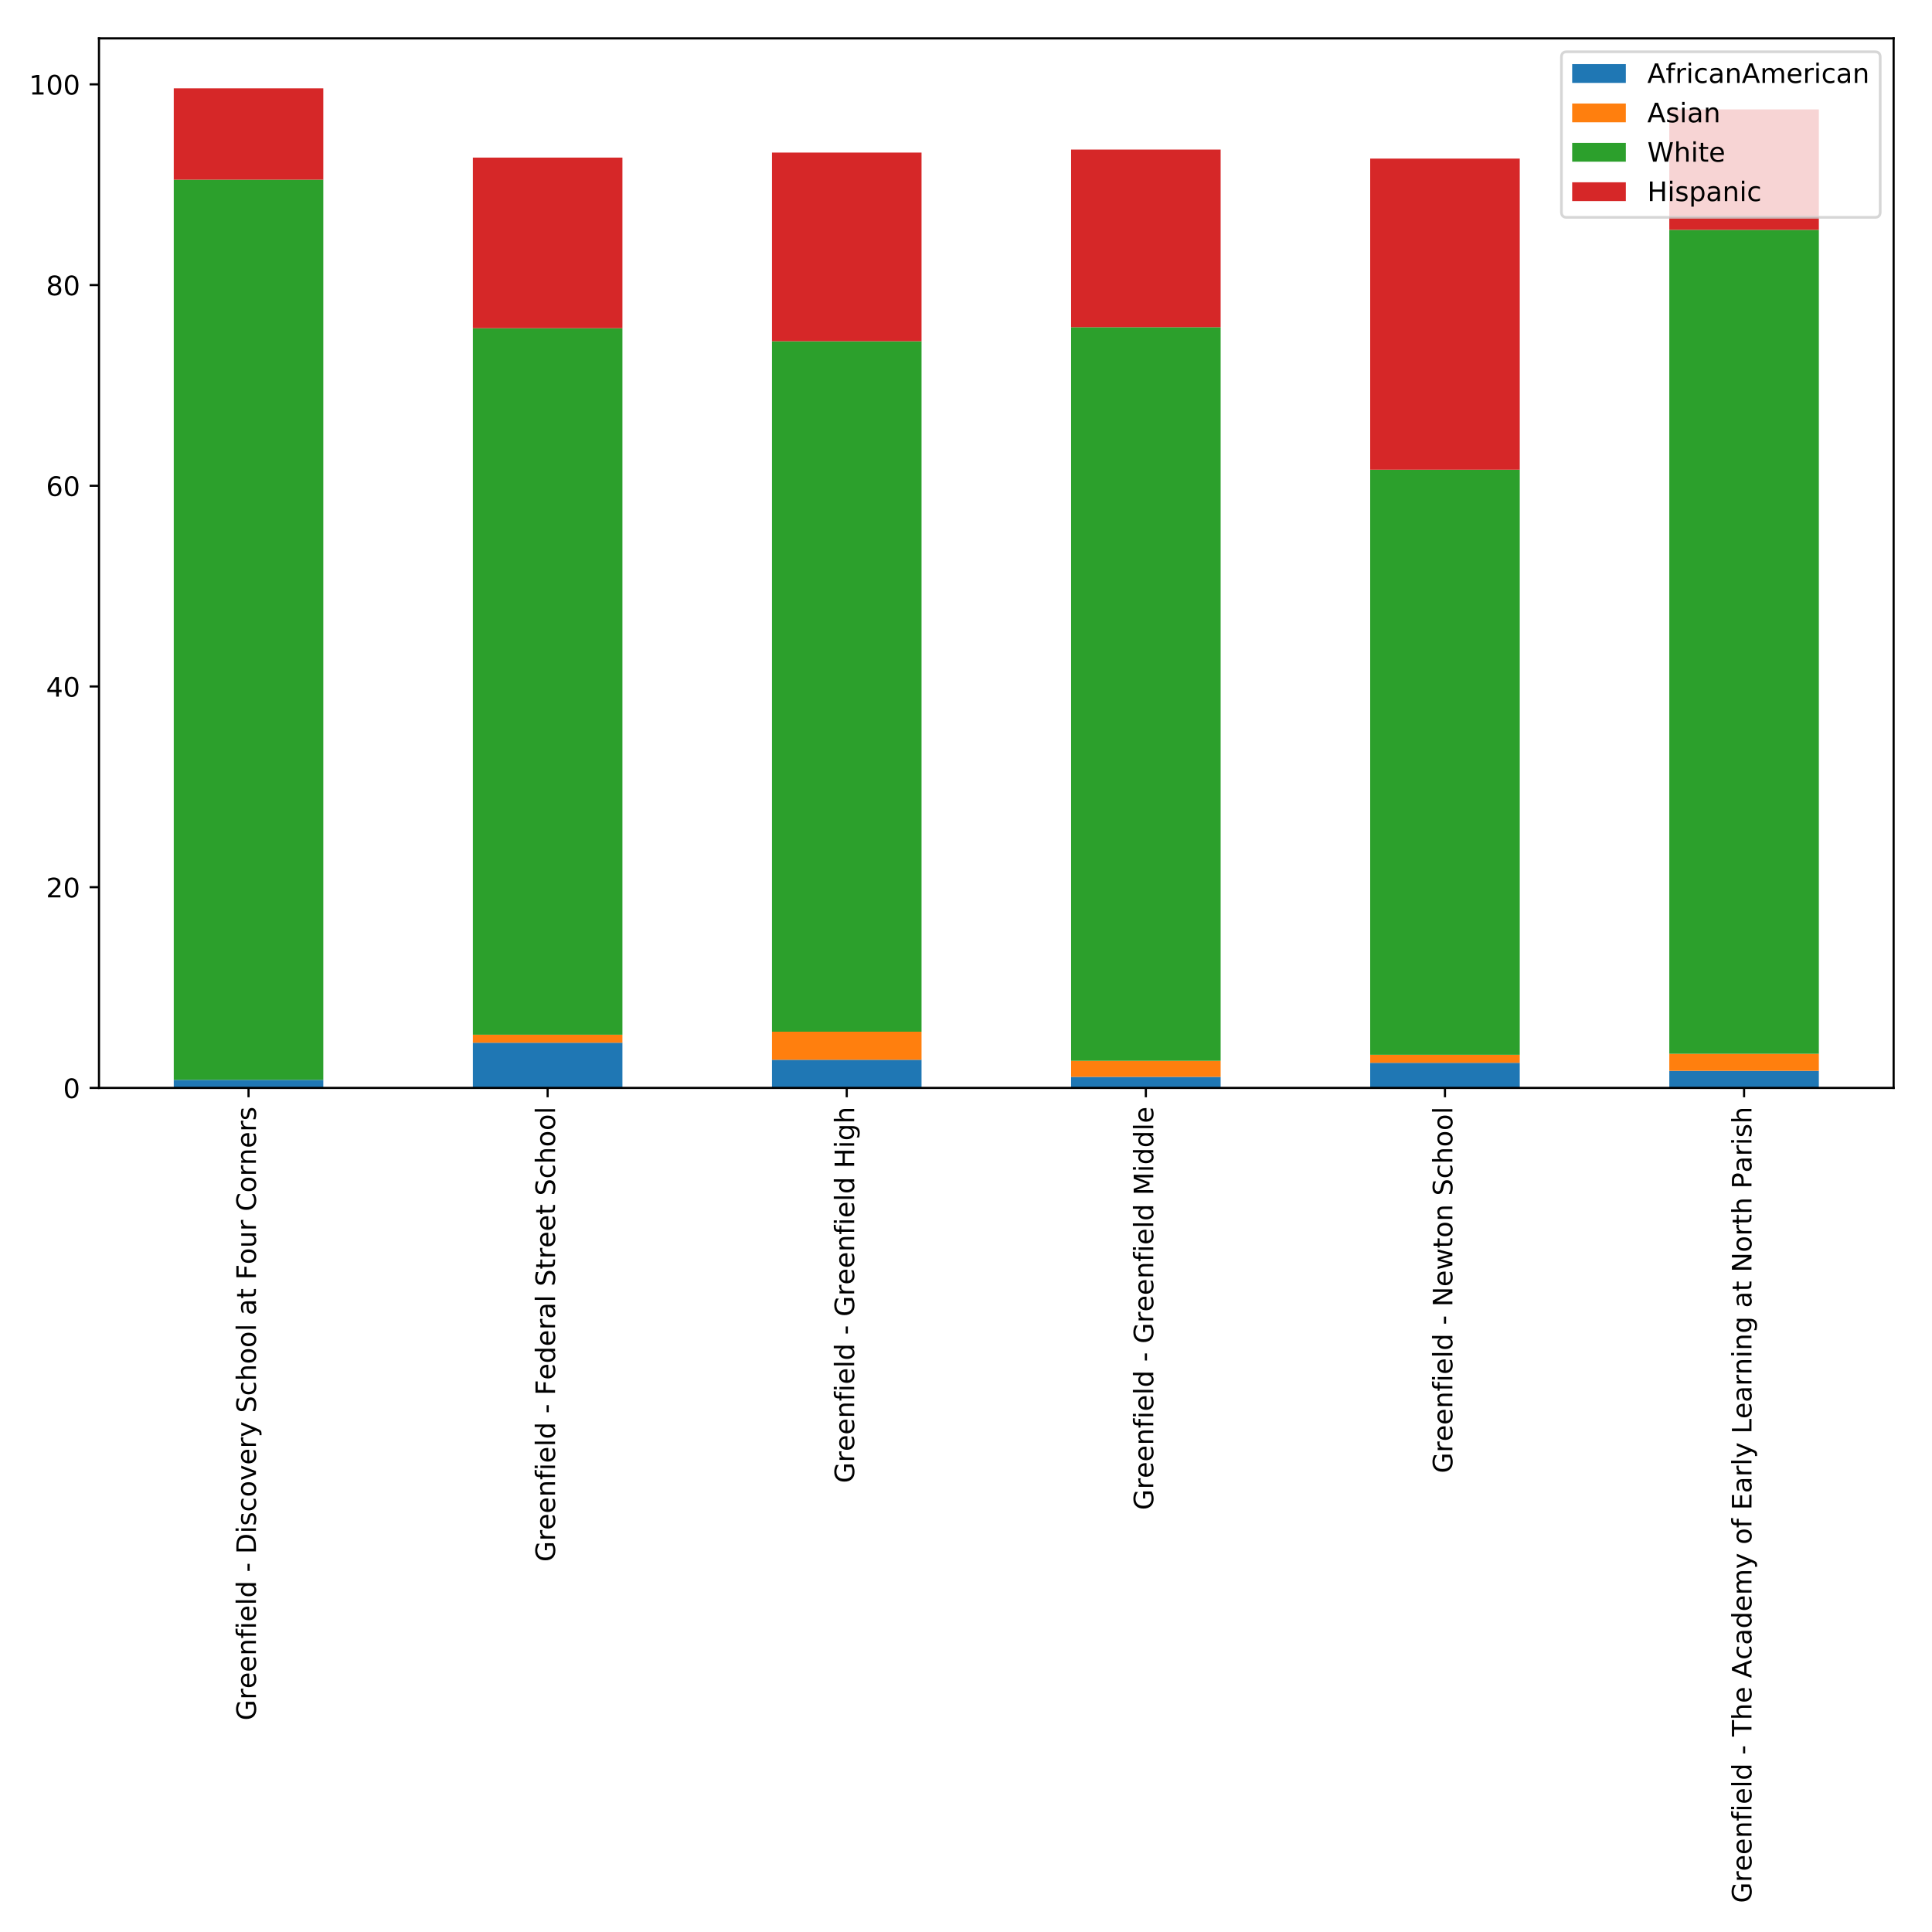 <?xml version="1.0" encoding="utf-8" standalone="no"?>
<!DOCTYPE svg PUBLIC "-//W3C//DTD SVG 1.1//EN"
  "http://www.w3.org/Graphics/SVG/1.1/DTD/svg11.dtd">
<!-- Created with matplotlib (http://matplotlib.org/) -->
<svg height="720pt" version="1.1" viewBox="0 0 720 720" width="720pt" xmlns="http://www.w3.org/2000/svg" xmlns:xlink="http://www.w3.org/1999/xlink">
 <defs>
  <style type="text/css">
*{stroke-linecap:butt;stroke-linejoin:round;}
  </style>
 </defs>
 <g id="figure_1">
  <g id="patch_1">
   <path d="M 0 720 
L 720 720 
L 720 0 
L 0 0 
z
" style="fill:#ffffff;"/>
  </g>
  <g id="axes_1">
   <g id="patch_2">
    <path d="M 36.888 405.425 
L 705.7 405.425 
L 705.7 14.3 
L 36.888 14.3 
z
" style="fill:#ffffff;"/>
   </g>
   <g id="patch_3">
    <path clip-path="url(#pd525a1f369)" d="M 64.755 405.425 
L 120.489 405.425 
L 120.489 402.433 
L 64.755 402.433 
z
" style="fill:#1f77b4;"/>
   </g>
   <g id="patch_4">
    <path clip-path="url(#pd525a1f369)" d="M 176.223 405.425 
L 231.958 405.425 
L 231.958 388.595 
L 176.223 388.595 
z
" style="fill:#1f77b4;"/>
   </g>
   <g id="patch_5">
    <path clip-path="url(#pd525a1f369)" d="M 287.692 405.425 
L 343.427 405.425 
L 343.427 394.953 
L 287.692 394.953 
z
" style="fill:#1f77b4;"/>
   </g>
   <g id="patch_6">
    <path clip-path="url(#pd525a1f369)" d="M 399.161 405.425 
L 454.895 405.425 
L 454.895 401.311 
L 399.161 401.311 
z
" style="fill:#1f77b4;"/>
   </g>
   <g id="patch_7">
    <path clip-path="url(#pd525a1f369)" d="M 510.63 405.425 
L 566.364 405.425 
L 566.364 396.075 
L 510.63 396.075 
z
" style="fill:#1f77b4;"/>
   </g>
   <g id="patch_8">
    <path clip-path="url(#pd525a1f369)" d="M 622.098 405.425 
L 677.833 405.425 
L 677.833 399.067 
L 622.098 399.067 
z
" style="fill:#1f77b4;"/>
   </g>
   <g id="patch_9">
    <path clip-path="url(#pd525a1f369)" d="M 64.755 405.425 
L 120.489 405.425 
L 120.489 405.425 
L 64.755 405.425 
z
" style="fill:#ff7f0e;"/>
   </g>
   <g id="patch_10">
    <path clip-path="url(#pd525a1f369)" d="M 176.223 388.595 
L 231.958 388.595 
L 231.958 385.603 
L 176.223 385.603 
z
" style="fill:#ff7f0e;"/>
   </g>
   <g id="patch_11">
    <path clip-path="url(#pd525a1f369)" d="M 287.692 394.953 
L 343.427 394.953 
L 343.427 384.481 
L 287.692 384.481 
z
" style="fill:#ff7f0e;"/>
   </g>
   <g id="patch_12">
    <path clip-path="url(#pd525a1f369)" d="M 399.161 401.311 
L 454.895 401.311 
L 454.895 395.327 
L 399.161 395.327 
z
" style="fill:#ff7f0e;"/>
   </g>
   <g id="patch_13">
    <path clip-path="url(#pd525a1f369)" d="M 510.63 396.075 
L 566.364 396.075 
L 566.364 393.083 
L 510.63 393.083 
z
" style="fill:#ff7f0e;"/>
   </g>
   <g id="patch_14">
    <path clip-path="url(#pd525a1f369)" d="M 622.098 399.067 
L 677.833 399.067 
L 677.833 392.709 
L 622.098 392.709 
z
" style="fill:#ff7f0e;"/>
   </g>
   <g id="patch_15">
    <path clip-path="url(#pd525a1f369)" d="M 64.755 402.433 
L 120.489 402.433 
L 120.489 66.959 
L 64.755 66.959 
z
" style="fill:#2ca02c;"/>
   </g>
   <g id="patch_16">
    <path clip-path="url(#pd525a1f369)" d="M 176.223 385.603 
L 231.958 385.603 
L 231.958 122.31 
L 176.223 122.31 
z
" style="fill:#2ca02c;"/>
   </g>
   <g id="patch_17">
    <path clip-path="url(#pd525a1f369)" d="M 287.692 384.481 
L 343.427 384.481 
L 343.427 127.172 
L 287.692 127.172 
z
" style="fill:#2ca02c;"/>
   </g>
   <g id="patch_18">
    <path clip-path="url(#pd525a1f369)" d="M 399.161 395.327 
L 454.895 395.327 
L 454.895 121.936 
L 399.161 121.936 
z
" style="fill:#2ca02c;"/>
   </g>
   <g id="patch_19">
    <path clip-path="url(#pd525a1f369)" d="M 510.63 393.083 
L 566.364 393.083 
L 566.364 175.043 
L 510.63 175.043 
z
" style="fill:#2ca02c;"/>
   </g>
   <g id="patch_20">
    <path clip-path="url(#pd525a1f369)" d="M 622.098 392.709 
L 677.833 392.709 
L 677.833 85.658 
L 622.098 85.658 
z
" style="fill:#2ca02c;"/>
   </g>
   <g id="patch_21">
    <path clip-path="url(#pd525a1f369)" d="M 64.755 66.959 
L 120.489 66.959 
L 120.489 32.925 
L 64.755 32.925 
z
" style="fill:#d62728;"/>
   </g>
   <g id="patch_22">
    <path clip-path="url(#pd525a1f369)" d="M 176.223 122.31 
L 231.958 122.31 
L 231.958 58.731 
L 176.223 58.731 
z
" style="fill:#d62728;"/>
   </g>
   <g id="patch_23">
    <path clip-path="url(#pd525a1f369)" d="M 287.692 127.172 
L 343.427 127.172 
L 343.427 56.861 
L 287.692 56.861 
z
" style="fill:#d62728;"/>
   </g>
   <g id="patch_24">
    <path clip-path="url(#pd525a1f369)" d="M 399.161 121.936 
L 454.895 121.936 
L 454.895 55.739 
L 399.161 55.739 
z
" style="fill:#d62728;"/>
   </g>
   <g id="patch_25">
    <path clip-path="url(#pd525a1f369)" d="M 510.63 175.043 
L 566.364 175.043 
L 566.364 59.105 
L 510.63 59.105 
z
" style="fill:#d62728;"/>
   </g>
   <g id="patch_26">
    <path clip-path="url(#pd525a1f369)" d="M 622.098 85.658 
L 677.833 85.658 
L 677.833 40.779 
L 622.098 40.779 
z
" style="fill:#d62728;"/>
   </g>
   <g id="matplotlib.axis_1">
    <g id="xtick_1">
     <g id="line2d_1">
      <defs>
       <path d="M 0 0 
L 0 3.5 
" id="m0f4502c259" style="stroke:#000000;stroke-width:0.8;"/>
      </defs>
      <g>
       <use style="stroke:#000000;stroke-width:0.8;" x="92.622" xlink:href="#m0f4502c259" y="405.425"/>
      </g>
     </g>
     <g id="text_1">
      <!-- Greenfield - Discovery School at Four Corners -->
      <defs>
       <path d="M 59.516 10.406 
L 59.516 29.984 
L 43.406 29.984 
L 43.406 38.094 
L 69.281 38.094 
L 69.281 6.781 
Q 63.578 2.734 56.688 0.656 
Q 49.812 -1.422 42 -1.422 
Q 24.906 -1.422 15.25 8.562 
Q 5.609 18.562 5.609 36.375 
Q 5.609 54.25 15.25 64.234 
Q 24.906 74.219 42 74.219 
Q 49.125 74.219 55.547 72.453 
Q 61.969 70.703 67.391 67.281 
L 67.391 56.781 
Q 61.922 61.422 55.766 63.766 
Q 49.609 66.109 42.828 66.109 
Q 29.438 66.109 22.719 58.641 
Q 16.016 51.172 16.016 36.375 
Q 16.016 21.625 22.719 14.156 
Q 29.438 6.688 42.828 6.688 
Q 48.047 6.688 52.141 7.594 
Q 56.25 8.5 59.516 10.406 
z
" id="DejaVuSans-47"/>
       <path d="M 41.109 46.297 
Q 39.594 47.172 37.812 47.578 
Q 36.031 48 33.891 48 
Q 26.266 48 22.188 43.047 
Q 18.109 38.094 18.109 28.812 
L 18.109 0 
L 9.078 0 
L 9.078 54.688 
L 18.109 54.688 
L 18.109 46.188 
Q 20.953 51.172 25.484 53.578 
Q 30.031 56 36.531 56 
Q 37.453 56 38.578 55.875 
Q 39.703 55.766 41.062 55.516 
z
" id="DejaVuSans-72"/>
       <path d="M 56.203 29.594 
L 56.203 25.203 
L 14.891 25.203 
Q 15.484 15.922 20.484 11.062 
Q 25.484 6.203 34.422 6.203 
Q 39.594 6.203 44.453 7.469 
Q 49.312 8.734 54.109 11.281 
L 54.109 2.781 
Q 49.266 0.734 44.188 -0.344 
Q 39.109 -1.422 33.891 -1.422 
Q 20.797 -1.422 13.156 6.188 
Q 5.516 13.812 5.516 26.812 
Q 5.516 40.234 12.766 48.109 
Q 20.016 56 32.328 56 
Q 43.359 56 49.781 48.891 
Q 56.203 41.797 56.203 29.594 
z
M 47.219 32.234 
Q 47.125 39.594 43.094 43.984 
Q 39.062 48.391 32.422 48.391 
Q 24.906 48.391 20.391 44.141 
Q 15.875 39.891 15.188 32.172 
z
" id="DejaVuSans-65"/>
       <path d="M 54.891 33.016 
L 54.891 0 
L 45.906 0 
L 45.906 32.719 
Q 45.906 40.484 42.875 44.328 
Q 39.844 48.188 33.797 48.188 
Q 26.516 48.188 22.312 43.547 
Q 18.109 38.922 18.109 30.906 
L 18.109 0 
L 9.078 0 
L 9.078 54.688 
L 18.109 54.688 
L 18.109 46.188 
Q 21.344 51.125 25.703 53.562 
Q 30.078 56 35.797 56 
Q 45.219 56 50.047 50.172 
Q 54.891 44.344 54.891 33.016 
z
" id="DejaVuSans-6e"/>
       <path d="M 37.109 75.984 
L 37.109 68.5 
L 28.516 68.5 
Q 23.688 68.5 21.797 66.547 
Q 19.922 64.594 19.922 59.516 
L 19.922 54.688 
L 34.719 54.688 
L 34.719 47.703 
L 19.922 47.703 
L 19.922 0 
L 10.891 0 
L 10.891 47.703 
L 2.297 47.703 
L 2.297 54.688 
L 10.891 54.688 
L 10.891 58.5 
Q 10.891 67.625 15.141 71.797 
Q 19.391 75.984 28.609 75.984 
z
" id="DejaVuSans-66"/>
       <path d="M 9.422 54.688 
L 18.406 54.688 
L 18.406 0 
L 9.422 0 
z
M 9.422 75.984 
L 18.406 75.984 
L 18.406 64.594 
L 9.422 64.594 
z
" id="DejaVuSans-69"/>
       <path d="M 9.422 75.984 
L 18.406 75.984 
L 18.406 0 
L 9.422 0 
z
" id="DejaVuSans-6c"/>
       <path d="M 45.406 46.391 
L 45.406 75.984 
L 54.391 75.984 
L 54.391 0 
L 45.406 0 
L 45.406 8.203 
Q 42.578 3.328 38.25 0.953 
Q 33.938 -1.422 27.875 -1.422 
Q 17.969 -1.422 11.734 6.484 
Q 5.516 14.406 5.516 27.297 
Q 5.516 40.188 11.734 48.094 
Q 17.969 56 27.875 56 
Q 33.938 56 38.25 53.625 
Q 42.578 51.266 45.406 46.391 
z
M 14.797 27.297 
Q 14.797 17.391 18.875 11.75 
Q 22.953 6.109 30.078 6.109 
Q 37.203 6.109 41.297 11.75 
Q 45.406 17.391 45.406 27.297 
Q 45.406 37.203 41.297 42.844 
Q 37.203 48.484 30.078 48.484 
Q 22.953 48.484 18.875 42.844 
Q 14.797 37.203 14.797 27.297 
z
" id="DejaVuSans-64"/>
       <path id="DejaVuSans-20"/>
       <path d="M 4.891 31.391 
L 31.203 31.391 
L 31.203 23.391 
L 4.891 23.391 
z
" id="DejaVuSans-2d"/>
       <path d="M 19.672 64.797 
L 19.672 8.109 
L 31.594 8.109 
Q 46.688 8.109 53.688 14.938 
Q 60.688 21.781 60.688 36.531 
Q 60.688 51.172 53.688 57.984 
Q 46.688 64.797 31.594 64.797 
z
M 9.812 72.906 
L 30.078 72.906 
Q 51.266 72.906 61.172 64.094 
Q 71.094 55.281 71.094 36.531 
Q 71.094 17.672 61.125 8.828 
Q 51.172 0 30.078 0 
L 9.812 0 
z
" id="DejaVuSans-44"/>
       <path d="M 44.281 53.078 
L 44.281 44.578 
Q 40.484 46.531 36.375 47.5 
Q 32.281 48.484 27.875 48.484 
Q 21.188 48.484 17.844 46.438 
Q 14.5 44.391 14.5 40.281 
Q 14.5 37.156 16.891 35.375 
Q 19.281 33.594 26.516 31.984 
L 29.594 31.297 
Q 39.156 29.25 43.188 25.516 
Q 47.219 21.781 47.219 15.094 
Q 47.219 7.469 41.188 3.016 
Q 35.156 -1.422 24.609 -1.422 
Q 20.219 -1.422 15.453 -0.562 
Q 10.688 0.297 5.422 2 
L 5.422 11.281 
Q 10.406 8.688 15.234 7.391 
Q 20.062 6.109 24.812 6.109 
Q 31.156 6.109 34.562 8.281 
Q 37.984 10.453 37.984 14.406 
Q 37.984 18.062 35.516 20.016 
Q 33.062 21.969 24.703 23.781 
L 21.578 24.516 
Q 13.234 26.266 9.516 29.906 
Q 5.812 33.547 5.812 39.891 
Q 5.812 47.609 11.281 51.797 
Q 16.75 56 26.812 56 
Q 31.781 56 36.172 55.266 
Q 40.578 54.547 44.281 53.078 
z
" id="DejaVuSans-73"/>
       <path d="M 48.781 52.594 
L 48.781 44.188 
Q 44.969 46.297 41.141 47.344 
Q 37.312 48.391 33.406 48.391 
Q 24.656 48.391 19.812 42.844 
Q 14.984 37.312 14.984 27.297 
Q 14.984 17.281 19.812 11.734 
Q 24.656 6.203 33.406 6.203 
Q 37.312 6.203 41.141 7.25 
Q 44.969 8.297 48.781 10.406 
L 48.781 2.094 
Q 45.016 0.344 40.984 -0.531 
Q 36.969 -1.422 32.422 -1.422 
Q 20.062 -1.422 12.781 6.344 
Q 5.516 14.109 5.516 27.297 
Q 5.516 40.672 12.859 48.328 
Q 20.219 56 33.016 56 
Q 37.156 56 41.109 55.141 
Q 45.062 54.297 48.781 52.594 
z
" id="DejaVuSans-63"/>
       <path d="M 30.609 48.391 
Q 23.391 48.391 19.188 42.75 
Q 14.984 37.109 14.984 27.297 
Q 14.984 17.484 19.156 11.844 
Q 23.344 6.203 30.609 6.203 
Q 37.797 6.203 41.984 11.859 
Q 46.188 17.531 46.188 27.297 
Q 46.188 37.016 41.984 42.703 
Q 37.797 48.391 30.609 48.391 
z
M 30.609 56 
Q 42.328 56 49.016 48.375 
Q 55.719 40.766 55.719 27.297 
Q 55.719 13.875 49.016 6.219 
Q 42.328 -1.422 30.609 -1.422 
Q 18.844 -1.422 12.172 6.219 
Q 5.516 13.875 5.516 27.297 
Q 5.516 40.766 12.172 48.375 
Q 18.844 56 30.609 56 
z
" id="DejaVuSans-6f"/>
       <path d="M 2.984 54.688 
L 12.5 54.688 
L 29.594 8.797 
L 46.688 54.688 
L 56.203 54.688 
L 35.688 0 
L 23.484 0 
z
" id="DejaVuSans-76"/>
       <path d="M 32.172 -5.078 
Q 28.375 -14.844 24.75 -17.812 
Q 21.141 -20.797 15.094 -20.797 
L 7.906 -20.797 
L 7.906 -13.281 
L 13.188 -13.281 
Q 16.891 -13.281 18.938 -11.516 
Q 21 -9.766 23.484 -3.219 
L 25.094 0.875 
L 2.984 54.688 
L 12.5 54.688 
L 29.594 11.922 
L 46.688 54.688 
L 56.203 54.688 
z
" id="DejaVuSans-79"/>
       <path d="M 53.516 70.516 
L 53.516 60.891 
Q 47.906 63.578 42.922 64.891 
Q 37.938 66.219 33.297 66.219 
Q 25.25 66.219 20.875 63.094 
Q 16.5 59.969 16.5 54.203 
Q 16.5 49.359 19.406 46.891 
Q 22.312 44.438 30.422 42.922 
L 36.375 41.703 
Q 47.406 39.594 52.656 34.297 
Q 57.906 29 57.906 20.125 
Q 57.906 9.516 50.797 4.047 
Q 43.703 -1.422 29.984 -1.422 
Q 24.812 -1.422 18.969 -0.25 
Q 13.141 0.922 6.891 3.219 
L 6.891 13.375 
Q 12.891 10.016 18.656 8.297 
Q 24.422 6.594 29.984 6.594 
Q 38.422 6.594 43.016 9.906 
Q 47.609 13.234 47.609 19.391 
Q 47.609 24.75 44.312 27.781 
Q 41.016 30.812 33.5 32.328 
L 27.484 33.5 
Q 16.453 35.688 11.516 40.375 
Q 6.594 45.062 6.594 53.422 
Q 6.594 63.094 13.406 68.656 
Q 20.219 74.219 32.172 74.219 
Q 37.312 74.219 42.625 73.281 
Q 47.953 72.359 53.516 70.516 
z
" id="DejaVuSans-53"/>
       <path d="M 54.891 33.016 
L 54.891 0 
L 45.906 0 
L 45.906 32.719 
Q 45.906 40.484 42.875 44.328 
Q 39.844 48.188 33.797 48.188 
Q 26.516 48.188 22.312 43.547 
Q 18.109 38.922 18.109 30.906 
L 18.109 0 
L 9.078 0 
L 9.078 75.984 
L 18.109 75.984 
L 18.109 46.188 
Q 21.344 51.125 25.703 53.562 
Q 30.078 56 35.797 56 
Q 45.219 56 50.047 50.172 
Q 54.891 44.344 54.891 33.016 
z
" id="DejaVuSans-68"/>
       <path d="M 34.281 27.484 
Q 23.391 27.484 19.188 25 
Q 14.984 22.516 14.984 16.5 
Q 14.984 11.719 18.141 8.906 
Q 21.297 6.109 26.703 6.109 
Q 34.188 6.109 38.703 11.406 
Q 43.219 16.703 43.219 25.484 
L 43.219 27.484 
z
M 52.203 31.203 
L 52.203 0 
L 43.219 0 
L 43.219 8.297 
Q 40.141 3.328 35.547 0.953 
Q 30.953 -1.422 24.312 -1.422 
Q 15.922 -1.422 10.953 3.297 
Q 6 8.016 6 15.922 
Q 6 25.141 12.172 29.828 
Q 18.359 34.516 30.609 34.516 
L 43.219 34.516 
L 43.219 35.406 
Q 43.219 41.609 39.141 45 
Q 35.062 48.391 27.688 48.391 
Q 23 48.391 18.547 47.266 
Q 14.109 46.141 10.016 43.891 
L 10.016 52.203 
Q 14.938 54.109 19.578 55.047 
Q 24.219 56 28.609 56 
Q 40.484 56 46.344 49.844 
Q 52.203 43.703 52.203 31.203 
z
" id="DejaVuSans-61"/>
       <path d="M 18.312 70.219 
L 18.312 54.688 
L 36.812 54.688 
L 36.812 47.703 
L 18.312 47.703 
L 18.312 18.016 
Q 18.312 11.328 20.141 9.422 
Q 21.969 7.516 27.594 7.516 
L 36.812 7.516 
L 36.812 0 
L 27.594 0 
Q 17.188 0 13.234 3.875 
Q 9.281 7.766 9.281 18.016 
L 9.281 47.703 
L 2.688 47.703 
L 2.688 54.688 
L 9.281 54.688 
L 9.281 70.219 
z
" id="DejaVuSans-74"/>
       <path d="M 9.812 72.906 
L 51.703 72.906 
L 51.703 64.594 
L 19.672 64.594 
L 19.672 43.109 
L 48.578 43.109 
L 48.578 34.812 
L 19.672 34.812 
L 19.672 0 
L 9.812 0 
z
" id="DejaVuSans-46"/>
       <path d="M 8.5 21.578 
L 8.5 54.688 
L 17.484 54.688 
L 17.484 21.922 
Q 17.484 14.156 20.5 10.266 
Q 23.531 6.391 29.594 6.391 
Q 36.859 6.391 41.078 11.031 
Q 45.312 15.672 45.312 23.688 
L 45.312 54.688 
L 54.297 54.688 
L 54.297 0 
L 45.312 0 
L 45.312 8.406 
Q 42.047 3.422 37.719 1 
Q 33.406 -1.422 27.688 -1.422 
Q 18.266 -1.422 13.375 4.438 
Q 8.5 10.297 8.5 21.578 
z
M 31.109 56 
z
" id="DejaVuSans-75"/>
       <path d="M 64.406 67.281 
L 64.406 56.891 
Q 59.422 61.531 53.781 63.812 
Q 48.141 66.109 41.797 66.109 
Q 29.297 66.109 22.656 58.469 
Q 16.016 50.828 16.016 36.375 
Q 16.016 21.969 22.656 14.328 
Q 29.297 6.688 41.797 6.688 
Q 48.141 6.688 53.781 8.984 
Q 59.422 11.281 64.406 15.922 
L 64.406 5.609 
Q 59.234 2.094 53.438 0.328 
Q 47.656 -1.422 41.219 -1.422 
Q 24.656 -1.422 15.125 8.703 
Q 5.609 18.844 5.609 36.375 
Q 5.609 53.953 15.125 64.078 
Q 24.656 74.219 41.219 74.219 
Q 47.75 74.219 53.531 72.484 
Q 59.328 70.75 64.406 67.281 
z
" id="DejaVuSans-43"/>
      </defs>
      <g transform="translate(95.381 641.17)rotate(-90)scale(0.1 -0.1)">
       <use xlink:href="#DejaVuSans-47"/>
       <use x="77.49" xlink:href="#DejaVuSans-72"/>
       <use x="118.572" xlink:href="#DejaVuSans-65"/>
       <use x="180.096" xlink:href="#DejaVuSans-65"/>
       <use x="241.619" xlink:href="#DejaVuSans-6e"/>
       <use x="304.998" xlink:href="#DejaVuSans-66"/>
       <use x="340.203" xlink:href="#DejaVuSans-69"/>
       <use x="367.986" xlink:href="#DejaVuSans-65"/>
       <use x="429.51" xlink:href="#DejaVuSans-6c"/>
       <use x="457.293" xlink:href="#DejaVuSans-64"/>
       <use x="520.77" xlink:href="#DejaVuSans-20"/>
       <use x="552.557" xlink:href="#DejaVuSans-2d"/>
       <use x="588.641" xlink:href="#DejaVuSans-20"/>
       <use x="620.428" xlink:href="#DejaVuSans-44"/>
       <use x="697.43" xlink:href="#DejaVuSans-69"/>
       <use x="725.213" xlink:href="#DejaVuSans-73"/>
       <use x="777.312" xlink:href="#DejaVuSans-63"/>
       <use x="832.293" xlink:href="#DejaVuSans-6f"/>
       <use x="893.475" xlink:href="#DejaVuSans-76"/>
       <use x="952.654" xlink:href="#DejaVuSans-65"/>
       <use x="1014.178" xlink:href="#DejaVuSans-72"/>
       <use x="1055.291" xlink:href="#DejaVuSans-79"/>
       <use x="1114.471" xlink:href="#DejaVuSans-20"/>
       <use x="1146.258" xlink:href="#DejaVuSans-53"/>
       <use x="1209.734" xlink:href="#DejaVuSans-63"/>
       <use x="1264.715" xlink:href="#DejaVuSans-68"/>
       <use x="1328.094" xlink:href="#DejaVuSans-6f"/>
       <use x="1389.275" xlink:href="#DejaVuSans-6f"/>
       <use x="1450.457" xlink:href="#DejaVuSans-6c"/>
       <use x="1478.24" xlink:href="#DejaVuSans-20"/>
       <use x="1510.027" xlink:href="#DejaVuSans-61"/>
       <use x="1571.307" xlink:href="#DejaVuSans-74"/>
       <use x="1610.516" xlink:href="#DejaVuSans-20"/>
       <use x="1642.303" xlink:href="#DejaVuSans-46"/>
       <use x="1699.775" xlink:href="#DejaVuSans-6f"/>
       <use x="1760.957" xlink:href="#DejaVuSans-75"/>
       <use x="1824.336" xlink:href="#DejaVuSans-72"/>
       <use x="1865.449" xlink:href="#DejaVuSans-20"/>
       <use x="1897.236" xlink:href="#DejaVuSans-43"/>
       <use x="1967.061" xlink:href="#DejaVuSans-6f"/>
       <use x="2028.242" xlink:href="#DejaVuSans-72"/>
       <use x="2069.34" xlink:href="#DejaVuSans-6e"/>
       <use x="2132.719" xlink:href="#DejaVuSans-65"/>
       <use x="2194.242" xlink:href="#DejaVuSans-72"/>
       <use x="2235.355" xlink:href="#DejaVuSans-73"/>
      </g>
     </g>
    </g>
    <g id="xtick_2">
     <g id="line2d_2">
      <g>
       <use style="stroke:#000000;stroke-width:0.8;" x="204.091" xlink:href="#m0f4502c259" y="405.425"/>
      </g>
     </g>
     <g id="text_2">
      <!-- Greenfield - Federal Street School -->
      <g transform="translate(206.85 582.042)rotate(-90)scale(0.1 -0.1)">
       <use xlink:href="#DejaVuSans-47"/>
       <use x="77.49" xlink:href="#DejaVuSans-72"/>
       <use x="118.572" xlink:href="#DejaVuSans-65"/>
       <use x="180.096" xlink:href="#DejaVuSans-65"/>
       <use x="241.619" xlink:href="#DejaVuSans-6e"/>
       <use x="304.998" xlink:href="#DejaVuSans-66"/>
       <use x="340.203" xlink:href="#DejaVuSans-69"/>
       <use x="367.986" xlink:href="#DejaVuSans-65"/>
       <use x="429.51" xlink:href="#DejaVuSans-6c"/>
       <use x="457.293" xlink:href="#DejaVuSans-64"/>
       <use x="520.77" xlink:href="#DejaVuSans-20"/>
       <use x="552.557" xlink:href="#DejaVuSans-2d"/>
       <use x="588.641" xlink:href="#DejaVuSans-20"/>
       <use x="620.428" xlink:href="#DejaVuSans-46"/>
       <use x="677.869" xlink:href="#DejaVuSans-65"/>
       <use x="739.393" xlink:href="#DejaVuSans-64"/>
       <use x="802.869" xlink:href="#DejaVuSans-65"/>
       <use x="864.393" xlink:href="#DejaVuSans-72"/>
       <use x="905.506" xlink:href="#DejaVuSans-61"/>
       <use x="966.785" xlink:href="#DejaVuSans-6c"/>
       <use x="994.568" xlink:href="#DejaVuSans-20"/>
       <use x="1026.355" xlink:href="#DejaVuSans-53"/>
       <use x="1089.832" xlink:href="#DejaVuSans-74"/>
       <use x="1129.041" xlink:href="#DejaVuSans-72"/>
       <use x="1170.123" xlink:href="#DejaVuSans-65"/>
       <use x="1231.646" xlink:href="#DejaVuSans-65"/>
       <use x="1293.17" xlink:href="#DejaVuSans-74"/>
       <use x="1332.379" xlink:href="#DejaVuSans-20"/>
       <use x="1364.166" xlink:href="#DejaVuSans-53"/>
       <use x="1427.643" xlink:href="#DejaVuSans-63"/>
       <use x="1482.623" xlink:href="#DejaVuSans-68"/>
       <use x="1546.002" xlink:href="#DejaVuSans-6f"/>
       <use x="1607.184" xlink:href="#DejaVuSans-6f"/>
       <use x="1668.365" xlink:href="#DejaVuSans-6c"/>
      </g>
     </g>
    </g>
    <g id="xtick_3">
     <g id="line2d_3">
      <g>
       <use style="stroke:#000000;stroke-width:0.8;" x="315.559" xlink:href="#m0f4502c259" y="405.425"/>
      </g>
     </g>
     <g id="text_3">
      <!-- Greenfield - Greenfield High -->
      <defs>
       <path d="M 9.812 72.906 
L 19.672 72.906 
L 19.672 43.016 
L 55.516 43.016 
L 55.516 72.906 
L 65.375 72.906 
L 65.375 0 
L 55.516 0 
L 55.516 34.719 
L 19.672 34.719 
L 19.672 0 
L 9.812 0 
z
" id="DejaVuSans-48"/>
       <path d="M 45.406 27.984 
Q 45.406 37.75 41.375 43.109 
Q 37.359 48.484 30.078 48.484 
Q 22.859 48.484 18.828 43.109 
Q 14.797 37.75 14.797 27.984 
Q 14.797 18.266 18.828 12.891 
Q 22.859 7.516 30.078 7.516 
Q 37.359 7.516 41.375 12.891 
Q 45.406 18.266 45.406 27.984 
z
M 54.391 6.781 
Q 54.391 -7.172 48.188 -13.984 
Q 42 -20.797 29.203 -20.797 
Q 24.469 -20.797 20.266 -20.094 
Q 16.062 -19.391 12.109 -17.922 
L 12.109 -9.188 
Q 16.062 -11.328 19.922 -12.344 
Q 23.781 -13.375 27.781 -13.375 
Q 36.625 -13.375 41.016 -8.766 
Q 45.406 -4.156 45.406 5.172 
L 45.406 9.625 
Q 42.625 4.781 38.281 2.391 
Q 33.938 0 27.875 0 
Q 17.828 0 11.672 7.656 
Q 5.516 15.328 5.516 27.984 
Q 5.516 40.672 11.672 48.328 
Q 17.828 56 27.875 56 
Q 33.938 56 38.281 53.609 
Q 42.625 51.219 45.406 46.391 
L 45.406 54.688 
L 54.391 54.688 
z
" id="DejaVuSans-67"/>
      </defs>
      <g transform="translate(318.319 552.708)rotate(-90)scale(0.1 -0.1)">
       <use xlink:href="#DejaVuSans-47"/>
       <use x="77.49" xlink:href="#DejaVuSans-72"/>
       <use x="118.572" xlink:href="#DejaVuSans-65"/>
       <use x="180.096" xlink:href="#DejaVuSans-65"/>
       <use x="241.619" xlink:href="#DejaVuSans-6e"/>
       <use x="304.998" xlink:href="#DejaVuSans-66"/>
       <use x="340.203" xlink:href="#DejaVuSans-69"/>
       <use x="367.986" xlink:href="#DejaVuSans-65"/>
       <use x="429.51" xlink:href="#DejaVuSans-6c"/>
       <use x="457.293" xlink:href="#DejaVuSans-64"/>
       <use x="520.77" xlink:href="#DejaVuSans-20"/>
       <use x="552.557" xlink:href="#DejaVuSans-2d"/>
       <use x="588.641" xlink:href="#DejaVuSans-20"/>
       <use x="620.428" xlink:href="#DejaVuSans-47"/>
       <use x="697.918" xlink:href="#DejaVuSans-72"/>
       <use x="739" xlink:href="#DejaVuSans-65"/>
       <use x="800.523" xlink:href="#DejaVuSans-65"/>
       <use x="862.047" xlink:href="#DejaVuSans-6e"/>
       <use x="925.426" xlink:href="#DejaVuSans-66"/>
       <use x="960.631" xlink:href="#DejaVuSans-69"/>
       <use x="988.414" xlink:href="#DejaVuSans-65"/>
       <use x="1049.938" xlink:href="#DejaVuSans-6c"/>
       <use x="1077.721" xlink:href="#DejaVuSans-64"/>
       <use x="1141.197" xlink:href="#DejaVuSans-20"/>
       <use x="1172.984" xlink:href="#DejaVuSans-48"/>
       <use x="1248.18" xlink:href="#DejaVuSans-69"/>
       <use x="1275.963" xlink:href="#DejaVuSans-67"/>
       <use x="1339.439" xlink:href="#DejaVuSans-68"/>
      </g>
     </g>
    </g>
    <g id="xtick_4">
     <g id="line2d_4">
      <g>
       <use style="stroke:#000000;stroke-width:0.8;" x="427.028" xlink:href="#m0f4502c259" y="405.425"/>
      </g>
     </g>
     <g id="text_4">
      <!-- Greenfield - Greenfield Middle -->
      <defs>
       <path d="M 9.812 72.906 
L 24.516 72.906 
L 43.109 23.297 
L 61.812 72.906 
L 76.516 72.906 
L 76.516 0 
L 66.891 0 
L 66.891 64.016 
L 48.094 14.016 
L 38.188 14.016 
L 19.391 64.016 
L 19.391 0 
L 9.812 0 
z
" id="DejaVuSans-4d"/>
      </defs>
      <g transform="translate(429.788 562.758)rotate(-90)scale(0.1 -0.1)">
       <use xlink:href="#DejaVuSans-47"/>
       <use x="77.49" xlink:href="#DejaVuSans-72"/>
       <use x="118.572" xlink:href="#DejaVuSans-65"/>
       <use x="180.096" xlink:href="#DejaVuSans-65"/>
       <use x="241.619" xlink:href="#DejaVuSans-6e"/>
       <use x="304.998" xlink:href="#DejaVuSans-66"/>
       <use x="340.203" xlink:href="#DejaVuSans-69"/>
       <use x="367.986" xlink:href="#DejaVuSans-65"/>
       <use x="429.51" xlink:href="#DejaVuSans-6c"/>
       <use x="457.293" xlink:href="#DejaVuSans-64"/>
       <use x="520.77" xlink:href="#DejaVuSans-20"/>
       <use x="552.557" xlink:href="#DejaVuSans-2d"/>
       <use x="588.641" xlink:href="#DejaVuSans-20"/>
       <use x="620.428" xlink:href="#DejaVuSans-47"/>
       <use x="697.918" xlink:href="#DejaVuSans-72"/>
       <use x="739" xlink:href="#DejaVuSans-65"/>
       <use x="800.523" xlink:href="#DejaVuSans-65"/>
       <use x="862.047" xlink:href="#DejaVuSans-6e"/>
       <use x="925.426" xlink:href="#DejaVuSans-66"/>
       <use x="960.631" xlink:href="#DejaVuSans-69"/>
       <use x="988.414" xlink:href="#DejaVuSans-65"/>
       <use x="1049.938" xlink:href="#DejaVuSans-6c"/>
       <use x="1077.721" xlink:href="#DejaVuSans-64"/>
       <use x="1141.197" xlink:href="#DejaVuSans-20"/>
       <use x="1172.984" xlink:href="#DejaVuSans-4d"/>
       <use x="1259.264" xlink:href="#DejaVuSans-69"/>
       <use x="1287.047" xlink:href="#DejaVuSans-64"/>
       <use x="1350.523" xlink:href="#DejaVuSans-64"/>
       <use x="1414" xlink:href="#DejaVuSans-6c"/>
       <use x="1441.783" xlink:href="#DejaVuSans-65"/>
      </g>
     </g>
    </g>
    <g id="xtick_5">
     <g id="line2d_5">
      <g>
       <use style="stroke:#000000;stroke-width:0.8;" x="538.497" xlink:href="#m0f4502c259" y="405.425"/>
      </g>
     </g>
     <g id="text_5">
      <!-- Greenfield - Newton School -->
      <defs>
       <path d="M 9.812 72.906 
L 23.094 72.906 
L 55.422 11.922 
L 55.422 72.906 
L 64.984 72.906 
L 64.984 0 
L 51.703 0 
L 19.391 60.984 
L 19.391 0 
L 9.812 0 
z
" id="DejaVuSans-4e"/>
       <path d="M 4.203 54.688 
L 13.188 54.688 
L 24.422 12.016 
L 35.594 54.688 
L 46.188 54.688 
L 57.422 12.016 
L 68.609 54.688 
L 77.594 54.688 
L 63.281 0 
L 52.688 0 
L 40.922 44.828 
L 29.109 0 
L 18.5 0 
z
" id="DejaVuSans-77"/>
      </defs>
      <g transform="translate(541.256 549.034)rotate(-90)scale(0.1 -0.1)">
       <use xlink:href="#DejaVuSans-47"/>
       <use x="77.49" xlink:href="#DejaVuSans-72"/>
       <use x="118.572" xlink:href="#DejaVuSans-65"/>
       <use x="180.096" xlink:href="#DejaVuSans-65"/>
       <use x="241.619" xlink:href="#DejaVuSans-6e"/>
       <use x="304.998" xlink:href="#DejaVuSans-66"/>
       <use x="340.203" xlink:href="#DejaVuSans-69"/>
       <use x="367.986" xlink:href="#DejaVuSans-65"/>
       <use x="429.51" xlink:href="#DejaVuSans-6c"/>
       <use x="457.293" xlink:href="#DejaVuSans-64"/>
       <use x="520.77" xlink:href="#DejaVuSans-20"/>
       <use x="552.557" xlink:href="#DejaVuSans-2d"/>
       <use x="588.641" xlink:href="#DejaVuSans-20"/>
       <use x="620.428" xlink:href="#DejaVuSans-4e"/>
       <use x="695.232" xlink:href="#DejaVuSans-65"/>
       <use x="756.756" xlink:href="#DejaVuSans-77"/>
       <use x="838.543" xlink:href="#DejaVuSans-74"/>
       <use x="877.752" xlink:href="#DejaVuSans-6f"/>
       <use x="938.934" xlink:href="#DejaVuSans-6e"/>
       <use x="1002.312" xlink:href="#DejaVuSans-20"/>
       <use x="1034.1" xlink:href="#DejaVuSans-53"/>
       <use x="1097.576" xlink:href="#DejaVuSans-63"/>
       <use x="1152.557" xlink:href="#DejaVuSans-68"/>
       <use x="1215.936" xlink:href="#DejaVuSans-6f"/>
       <use x="1277.117" xlink:href="#DejaVuSans-6f"/>
       <use x="1338.299" xlink:href="#DejaVuSans-6c"/>
      </g>
     </g>
    </g>
    <g id="xtick_6">
     <g id="line2d_6">
      <g>
       <use style="stroke:#000000;stroke-width:0.8;" x="649.966" xlink:href="#m0f4502c259" y="405.425"/>
      </g>
     </g>
     <g id="text_6">
      <!-- Greenfield - The Academy of Early Learning at North Parish -->
      <defs>
       <path d="M -0.297 72.906 
L 61.375 72.906 
L 61.375 64.594 
L 35.5 64.594 
L 35.5 0 
L 25.594 0 
L 25.594 64.594 
L -0.297 64.594 
z
" id="DejaVuSans-54"/>
       <path d="M 34.188 63.188 
L 20.797 26.906 
L 47.609 26.906 
z
M 28.609 72.906 
L 39.797 72.906 
L 67.578 0 
L 57.328 0 
L 50.688 18.703 
L 17.828 18.703 
L 11.188 0 
L 0.781 0 
z
" id="DejaVuSans-41"/>
       <path d="M 52 44.188 
Q 55.375 50.25 60.062 53.125 
Q 64.75 56 71.094 56 
Q 79.641 56 84.281 50.016 
Q 88.922 44.047 88.922 33.016 
L 88.922 0 
L 79.891 0 
L 79.891 32.719 
Q 79.891 40.578 77.094 44.375 
Q 74.312 48.188 68.609 48.188 
Q 61.625 48.188 57.562 43.547 
Q 53.516 38.922 53.516 30.906 
L 53.516 0 
L 44.484 0 
L 44.484 32.719 
Q 44.484 40.625 41.703 44.406 
Q 38.922 48.188 33.109 48.188 
Q 26.219 48.188 22.156 43.531 
Q 18.109 38.875 18.109 30.906 
L 18.109 0 
L 9.078 0 
L 9.078 54.688 
L 18.109 54.688 
L 18.109 46.188 
Q 21.188 51.219 25.484 53.609 
Q 29.781 56 35.688 56 
Q 41.656 56 45.828 52.969 
Q 50 49.953 52 44.188 
z
" id="DejaVuSans-6d"/>
       <path d="M 9.812 72.906 
L 55.906 72.906 
L 55.906 64.594 
L 19.672 64.594 
L 19.672 43.016 
L 54.391 43.016 
L 54.391 34.719 
L 19.672 34.719 
L 19.672 8.297 
L 56.781 8.297 
L 56.781 0 
L 9.812 0 
z
" id="DejaVuSans-45"/>
       <path d="M 9.812 72.906 
L 19.672 72.906 
L 19.672 8.297 
L 55.172 8.297 
L 55.172 0 
L 9.812 0 
z
" id="DejaVuSans-4c"/>
       <path d="M 19.672 64.797 
L 19.672 37.406 
L 32.078 37.406 
Q 38.969 37.406 42.719 40.969 
Q 46.484 44.531 46.484 51.125 
Q 46.484 57.672 42.719 61.234 
Q 38.969 64.797 32.078 64.797 
z
M 9.812 72.906 
L 32.078 72.906 
Q 44.344 72.906 50.609 67.359 
Q 56.891 61.812 56.891 51.125 
Q 56.891 40.328 50.609 34.812 
Q 44.344 29.297 32.078 29.297 
L 19.672 29.297 
L 19.672 0 
L 9.812 0 
z
" id="DejaVuSans-50"/>
      </defs>
      <g transform="translate(652.725 709.2)rotate(-90)scale(0.1 -0.1)">
       <use xlink:href="#DejaVuSans-47"/>
       <use x="77.49" xlink:href="#DejaVuSans-72"/>
       <use x="118.572" xlink:href="#DejaVuSans-65"/>
       <use x="180.096" xlink:href="#DejaVuSans-65"/>
       <use x="241.619" xlink:href="#DejaVuSans-6e"/>
       <use x="304.998" xlink:href="#DejaVuSans-66"/>
       <use x="340.203" xlink:href="#DejaVuSans-69"/>
       <use x="367.986" xlink:href="#DejaVuSans-65"/>
       <use x="429.51" xlink:href="#DejaVuSans-6c"/>
       <use x="457.293" xlink:href="#DejaVuSans-64"/>
       <use x="520.77" xlink:href="#DejaVuSans-20"/>
       <use x="552.557" xlink:href="#DejaVuSans-2d"/>
       <use x="588.641" xlink:href="#DejaVuSans-20"/>
       <use x="620.428" xlink:href="#DejaVuSans-54"/>
       <use x="681.512" xlink:href="#DejaVuSans-68"/>
       <use x="744.891" xlink:href="#DejaVuSans-65"/>
       <use x="806.414" xlink:href="#DejaVuSans-20"/>
       <use x="838.201" xlink:href="#DejaVuSans-41"/>
       <use x="906.594" xlink:href="#DejaVuSans-63"/>
       <use x="961.574" xlink:href="#DejaVuSans-61"/>
       <use x="1022.854" xlink:href="#DejaVuSans-64"/>
       <use x="1086.33" xlink:href="#DejaVuSans-65"/>
       <use x="1147.854" xlink:href="#DejaVuSans-6d"/>
       <use x="1245.266" xlink:href="#DejaVuSans-79"/>
       <use x="1304.445" xlink:href="#DejaVuSans-20"/>
       <use x="1336.232" xlink:href="#DejaVuSans-6f"/>
       <use x="1397.414" xlink:href="#DejaVuSans-66"/>
       <use x="1432.619" xlink:href="#DejaVuSans-20"/>
       <use x="1464.406" xlink:href="#DejaVuSans-45"/>
       <use x="1527.59" xlink:href="#DejaVuSans-61"/>
       <use x="1588.869" xlink:href="#DejaVuSans-72"/>
       <use x="1629.982" xlink:href="#DejaVuSans-6c"/>
       <use x="1657.766" xlink:href="#DejaVuSans-79"/>
       <use x="1716.945" xlink:href="#DejaVuSans-20"/>
       <use x="1748.732" xlink:href="#DejaVuSans-4c"/>
       <use x="1804.43" xlink:href="#DejaVuSans-65"/>
       <use x="1865.953" xlink:href="#DejaVuSans-61"/>
       <use x="1927.232" xlink:href="#DejaVuSans-72"/>
       <use x="1968.33" xlink:href="#DejaVuSans-6e"/>
       <use x="2031.709" xlink:href="#DejaVuSans-69"/>
       <use x="2059.492" xlink:href="#DejaVuSans-6e"/>
       <use x="2122.871" xlink:href="#DejaVuSans-67"/>
       <use x="2186.348" xlink:href="#DejaVuSans-20"/>
       <use x="2218.135" xlink:href="#DejaVuSans-61"/>
       <use x="2279.414" xlink:href="#DejaVuSans-74"/>
       <use x="2318.623" xlink:href="#DejaVuSans-20"/>
       <use x="2350.41" xlink:href="#DejaVuSans-4e"/>
       <use x="2425.215" xlink:href="#DejaVuSans-6f"/>
       <use x="2486.396" xlink:href="#DejaVuSans-72"/>
       <use x="2527.51" xlink:href="#DejaVuSans-74"/>
       <use x="2566.719" xlink:href="#DejaVuSans-68"/>
       <use x="2630.098" xlink:href="#DejaVuSans-20"/>
       <use x="2661.885" xlink:href="#DejaVuSans-50"/>
       <use x="2722.125" xlink:href="#DejaVuSans-61"/>
       <use x="2783.404" xlink:href="#DejaVuSans-72"/>
       <use x="2824.518" xlink:href="#DejaVuSans-69"/>
       <use x="2852.301" xlink:href="#DejaVuSans-73"/>
       <use x="2904.4" xlink:href="#DejaVuSans-68"/>
      </g>
     </g>
    </g>
   </g>
   <g id="matplotlib.axis_2">
    <g id="ytick_1">
     <g id="line2d_7">
      <defs>
       <path d="M 0 0 
L -3.5 0 
" id="mc0fa6369cc" style="stroke:#000000;stroke-width:0.8;"/>
      </defs>
      <g>
       <use style="stroke:#000000;stroke-width:0.8;" x="36.888" xlink:href="#mc0fa6369cc" y="405.425"/>
      </g>
     </g>
     <g id="text_7">
      <!-- 0 -->
      <defs>
       <path d="M 31.781 66.406 
Q 24.172 66.406 20.328 58.906 
Q 16.5 51.422 16.5 36.375 
Q 16.5 21.391 20.328 13.891 
Q 24.172 6.391 31.781 6.391 
Q 39.453 6.391 43.281 13.891 
Q 47.125 21.391 47.125 36.375 
Q 47.125 51.422 43.281 58.906 
Q 39.453 66.406 31.781 66.406 
z
M 31.781 74.219 
Q 44.047 74.219 50.516 64.516 
Q 56.984 54.828 56.984 36.375 
Q 56.984 17.969 50.516 8.266 
Q 44.047 -1.422 31.781 -1.422 
Q 19.531 -1.422 13.062 8.266 
Q 6.594 17.969 6.594 36.375 
Q 6.594 54.828 13.062 64.516 
Q 19.531 74.219 31.781 74.219 
z
" id="DejaVuSans-30"/>
      </defs>
      <g transform="translate(23.525 409.224)scale(0.1 -0.1)">
       <use xlink:href="#DejaVuSans-30"/>
      </g>
     </g>
    </g>
    <g id="ytick_2">
     <g id="line2d_8">
      <g>
       <use style="stroke:#000000;stroke-width:0.8;" x="36.888" xlink:href="#mc0fa6369cc" y="330.626"/>
      </g>
     </g>
     <g id="text_8">
      <!-- 20 -->
      <defs>
       <path d="M 19.188 8.297 
L 53.609 8.297 
L 53.609 0 
L 7.328 0 
L 7.328 8.297 
Q 12.938 14.109 22.625 23.891 
Q 32.328 33.688 34.812 36.531 
Q 39.547 41.844 41.422 45.531 
Q 43.312 49.219 43.312 52.781 
Q 43.312 58.594 39.234 62.25 
Q 35.156 65.922 28.609 65.922 
Q 23.969 65.922 18.812 64.312 
Q 13.672 62.703 7.812 59.422 
L 7.812 69.391 
Q 13.766 71.781 18.938 73 
Q 24.125 74.219 28.422 74.219 
Q 39.75 74.219 46.484 68.547 
Q 53.219 62.891 53.219 53.422 
Q 53.219 48.922 51.531 44.891 
Q 49.859 40.875 45.406 35.406 
Q 44.188 33.984 37.641 27.219 
Q 31.109 20.453 19.188 8.297 
z
" id="DejaVuSans-32"/>
      </defs>
      <g transform="translate(17.163 334.425)scale(0.1 -0.1)">
       <use xlink:href="#DejaVuSans-32"/>
       <use x="63.623" xlink:href="#DejaVuSans-30"/>
      </g>
     </g>
    </g>
    <g id="ytick_3">
     <g id="line2d_9">
      <g>
       <use style="stroke:#000000;stroke-width:0.8;" x="36.888" xlink:href="#mc0fa6369cc" y="255.827"/>
      </g>
     </g>
     <g id="text_9">
      <!-- 40 -->
      <defs>
       <path d="M 37.797 64.312 
L 12.891 25.391 
L 37.797 25.391 
z
M 35.203 72.906 
L 47.609 72.906 
L 47.609 25.391 
L 58.016 25.391 
L 58.016 17.188 
L 47.609 17.188 
L 47.609 0 
L 37.797 0 
L 37.797 17.188 
L 4.891 17.188 
L 4.891 26.703 
z
" id="DejaVuSans-34"/>
      </defs>
      <g transform="translate(17.163 259.626)scale(0.1 -0.1)">
       <use xlink:href="#DejaVuSans-34"/>
       <use x="63.623" xlink:href="#DejaVuSans-30"/>
      </g>
     </g>
    </g>
    <g id="ytick_4">
     <g id="line2d_10">
      <g>
       <use style="stroke:#000000;stroke-width:0.8;" x="36.888" xlink:href="#mc0fa6369cc" y="181.027"/>
      </g>
     </g>
     <g id="text_10">
      <!-- 60 -->
      <defs>
       <path d="M 33.016 40.375 
Q 26.375 40.375 22.484 35.828 
Q 18.609 31.297 18.609 23.391 
Q 18.609 15.531 22.484 10.953 
Q 26.375 6.391 33.016 6.391 
Q 39.656 6.391 43.531 10.953 
Q 47.406 15.531 47.406 23.391 
Q 47.406 31.297 43.531 35.828 
Q 39.656 40.375 33.016 40.375 
z
M 52.594 71.297 
L 52.594 62.312 
Q 48.875 64.062 45.094 64.984 
Q 41.312 65.922 37.594 65.922 
Q 27.828 65.922 22.672 59.328 
Q 17.531 52.734 16.797 39.406 
Q 19.672 43.656 24.016 45.922 
Q 28.375 48.188 33.594 48.188 
Q 44.578 48.188 50.953 41.516 
Q 57.328 34.859 57.328 23.391 
Q 57.328 12.156 50.688 5.359 
Q 44.047 -1.422 33.016 -1.422 
Q 20.359 -1.422 13.672 8.266 
Q 6.984 17.969 6.984 36.375 
Q 6.984 53.656 15.188 63.938 
Q 23.391 74.219 37.203 74.219 
Q 40.922 74.219 44.703 73.484 
Q 48.484 72.75 52.594 71.297 
z
" id="DejaVuSans-36"/>
      </defs>
      <g transform="translate(17.163 184.827)scale(0.1 -0.1)">
       <use xlink:href="#DejaVuSans-36"/>
       <use x="63.623" xlink:href="#DejaVuSans-30"/>
      </g>
     </g>
    </g>
    <g id="ytick_5">
     <g id="line2d_11">
      <g>
       <use style="stroke:#000000;stroke-width:0.8;" x="36.888" xlink:href="#mc0fa6369cc" y="106.228"/>
      </g>
     </g>
     <g id="text_11">
      <!-- 80 -->
      <defs>
       <path d="M 31.781 34.625 
Q 24.75 34.625 20.719 30.859 
Q 16.703 27.094 16.703 20.516 
Q 16.703 13.922 20.719 10.156 
Q 24.75 6.391 31.781 6.391 
Q 38.812 6.391 42.859 10.172 
Q 46.922 13.969 46.922 20.516 
Q 46.922 27.094 42.891 30.859 
Q 38.875 34.625 31.781 34.625 
z
M 21.922 38.812 
Q 15.578 40.375 12.031 44.719 
Q 8.5 49.078 8.5 55.328 
Q 8.5 64.062 14.719 69.141 
Q 20.953 74.219 31.781 74.219 
Q 42.672 74.219 48.875 69.141 
Q 55.078 64.062 55.078 55.328 
Q 55.078 49.078 51.531 44.719 
Q 48 40.375 41.703 38.812 
Q 48.828 37.156 52.797 32.312 
Q 56.781 27.484 56.781 20.516 
Q 56.781 9.906 50.312 4.234 
Q 43.844 -1.422 31.781 -1.422 
Q 19.734 -1.422 13.25 4.234 
Q 6.781 9.906 6.781 20.516 
Q 6.781 27.484 10.781 32.312 
Q 14.797 37.156 21.922 38.812 
z
M 18.312 54.391 
Q 18.312 48.734 21.844 45.562 
Q 25.391 42.391 31.781 42.391 
Q 38.141 42.391 41.719 45.562 
Q 45.312 48.734 45.312 54.391 
Q 45.312 60.062 41.719 63.234 
Q 38.141 66.406 31.781 66.406 
Q 25.391 66.406 21.844 63.234 
Q 18.312 60.062 18.312 54.391 
z
" id="DejaVuSans-38"/>
      </defs>
      <g transform="translate(17.163 110.027)scale(0.1 -0.1)">
       <use xlink:href="#DejaVuSans-38"/>
       <use x="63.623" xlink:href="#DejaVuSans-30"/>
      </g>
     </g>
    </g>
    <g id="ytick_6">
     <g id="line2d_12">
      <g>
       <use style="stroke:#000000;stroke-width:0.8;" x="36.888" xlink:href="#mc0fa6369cc" y="31.429"/>
      </g>
     </g>
     <g id="text_12">
      <!-- 100 -->
      <defs>
       <path d="M 12.406 8.297 
L 28.516 8.297 
L 28.516 63.922 
L 10.984 60.406 
L 10.984 69.391 
L 28.422 72.906 
L 38.281 72.906 
L 38.281 8.297 
L 54.391 8.297 
L 54.391 0 
L 12.406 0 
z
" id="DejaVuSans-31"/>
      </defs>
      <g transform="translate(10.8 35.228)scale(0.1 -0.1)">
       <use xlink:href="#DejaVuSans-31"/>
       <use x="63.623" xlink:href="#DejaVuSans-30"/>
       <use x="127.246" xlink:href="#DejaVuSans-30"/>
      </g>
     </g>
    </g>
   </g>
   <g id="patch_27">
    <path d="M 36.888 405.425 
L 36.888 14.3 
" style="fill:none;stroke:#000000;stroke-linecap:square;stroke-linejoin:miter;stroke-width:0.8;"/>
   </g>
   <g id="patch_28">
    <path d="M 705.7 405.425 
L 705.7 14.3 
" style="fill:none;stroke:#000000;stroke-linecap:square;stroke-linejoin:miter;stroke-width:0.8;"/>
   </g>
   <g id="patch_29">
    <path d="M 36.888 405.425 
L 705.7 405.425 
" style="fill:none;stroke:#000000;stroke-linecap:square;stroke-linejoin:miter;stroke-width:0.8;"/>
   </g>
   <g id="patch_30">
    <path d="M 36.888 14.3 
L 705.7 14.3 
" style="fill:none;stroke:#000000;stroke-linecap:square;stroke-linejoin:miter;stroke-width:0.8;"/>
   </g>
   <g id="legend_1">
    <g id="patch_31">
     <path d="M 583.903 81.013 
L 698.7 81.013 
Q 700.7 81.013 700.7 79.013 
L 700.7 21.3 
Q 700.7 19.3 698.7 19.3 
L 583.903 19.3 
Q 581.903 19.3 581.903 21.3 
L 581.903 79.013 
Q 581.903 81.013 583.903 81.013 
z
" style="fill:#ffffff;opacity:0.8;stroke:#cccccc;stroke-linejoin:miter;"/>
    </g>
    <g id="patch_32">
     <path d="M 585.903 30.898 
L 605.903 30.898 
L 605.903 23.898 
L 585.903 23.898 
z
" style="fill:#1f77b4;"/>
    </g>
    <g id="text_13">
     <!-- AfricanAmerican -->
     <g transform="translate(613.903 30.898)scale(0.1 -0.1)">
      <use xlink:href="#DejaVuSans-41"/>
      <use x="68.361" xlink:href="#DejaVuSans-66"/>
      <use x="103.566" xlink:href="#DejaVuSans-72"/>
      <use x="144.68" xlink:href="#DejaVuSans-69"/>
      <use x="172.463" xlink:href="#DejaVuSans-63"/>
      <use x="227.443" xlink:href="#DejaVuSans-61"/>
      <use x="288.723" xlink:href="#DejaVuSans-6e"/>
      <use x="352.102" xlink:href="#DejaVuSans-41"/>
      <use x="420.51" xlink:href="#DejaVuSans-6d"/>
      <use x="517.922" xlink:href="#DejaVuSans-65"/>
      <use x="579.445" xlink:href="#DejaVuSans-72"/>
      <use x="620.559" xlink:href="#DejaVuSans-69"/>
      <use x="648.342" xlink:href="#DejaVuSans-63"/>
      <use x="703.322" xlink:href="#DejaVuSans-61"/>
      <use x="764.602" xlink:href="#DejaVuSans-6e"/>
     </g>
    </g>
    <g id="patch_33">
     <path d="M 585.903 45.577 
L 605.903 45.577 
L 605.903 38.577 
L 585.903 38.577 
z
" style="fill:#ff7f0e;"/>
    </g>
    <g id="text_14">
     <!-- Asian -->
     <g transform="translate(613.903 45.577)scale(0.1 -0.1)">
      <use xlink:href="#DejaVuSans-41"/>
      <use x="68.408" xlink:href="#DejaVuSans-73"/>
      <use x="120.508" xlink:href="#DejaVuSans-69"/>
      <use x="148.291" xlink:href="#DejaVuSans-61"/>
      <use x="209.57" xlink:href="#DejaVuSans-6e"/>
     </g>
    </g>
    <g id="patch_34">
     <path d="M 585.903 60.255 
L 605.903 60.255 
L 605.903 53.255 
L 585.903 53.255 
z
" style="fill:#2ca02c;"/>
    </g>
    <g id="text_15">
     <!-- White -->
     <defs>
      <path d="M 3.328 72.906 
L 13.281 72.906 
L 28.609 11.281 
L 43.891 72.906 
L 54.984 72.906 
L 70.312 11.281 
L 85.594 72.906 
L 95.609 72.906 
L 77.297 0 
L 64.891 0 
L 49.516 63.281 
L 33.984 0 
L 21.578 0 
z
" id="DejaVuSans-57"/>
     </defs>
     <g transform="translate(613.903 60.255)scale(0.1 -0.1)">
      <use xlink:href="#DejaVuSans-57"/>
      <use x="98.877" xlink:href="#DejaVuSans-68"/>
      <use x="162.256" xlink:href="#DejaVuSans-69"/>
      <use x="190.039" xlink:href="#DejaVuSans-74"/>
      <use x="229.248" xlink:href="#DejaVuSans-65"/>
     </g>
    </g>
    <g id="patch_35">
     <path d="M 585.903 74.933 
L 605.903 74.933 
L 605.903 67.933 
L 585.903 67.933 
z
" style="fill:#d62728;"/>
    </g>
    <g id="text_16">
     <!-- Hispanic -->
     <defs>
      <path d="M 18.109 8.203 
L 18.109 -20.797 
L 9.078 -20.797 
L 9.078 54.688 
L 18.109 54.688 
L 18.109 46.391 
Q 20.953 51.266 25.266 53.625 
Q 29.594 56 35.594 56 
Q 45.562 56 51.781 48.094 
Q 58.016 40.188 58.016 27.297 
Q 58.016 14.406 51.781 6.484 
Q 45.562 -1.422 35.594 -1.422 
Q 29.594 -1.422 25.266 0.953 
Q 20.953 3.328 18.109 8.203 
z
M 48.688 27.297 
Q 48.688 37.203 44.609 42.844 
Q 40.531 48.484 33.406 48.484 
Q 26.266 48.484 22.188 42.844 
Q 18.109 37.203 18.109 27.297 
Q 18.109 17.391 22.188 11.75 
Q 26.266 6.109 33.406 6.109 
Q 40.531 6.109 44.609 11.75 
Q 48.688 17.391 48.688 27.297 
z
" id="DejaVuSans-70"/>
     </defs>
     <g transform="translate(613.903 74.933)scale(0.1 -0.1)">
      <use xlink:href="#DejaVuSans-48"/>
      <use x="75.195" xlink:href="#DejaVuSans-69"/>
      <use x="102.979" xlink:href="#DejaVuSans-73"/>
      <use x="155.078" xlink:href="#DejaVuSans-70"/>
      <use x="218.555" xlink:href="#DejaVuSans-61"/>
      <use x="279.834" xlink:href="#DejaVuSans-6e"/>
      <use x="343.213" xlink:href="#DejaVuSans-69"/>
      <use x="370.996" xlink:href="#DejaVuSans-63"/>
     </g>
    </g>
   </g>
  </g>
 </g>
 <defs>
  <clipPath id="pd525a1f369">
   <rect height="391.125" width="668.812" x="36.888" y="14.3"/>
  </clipPath>
 </defs>
</svg>
